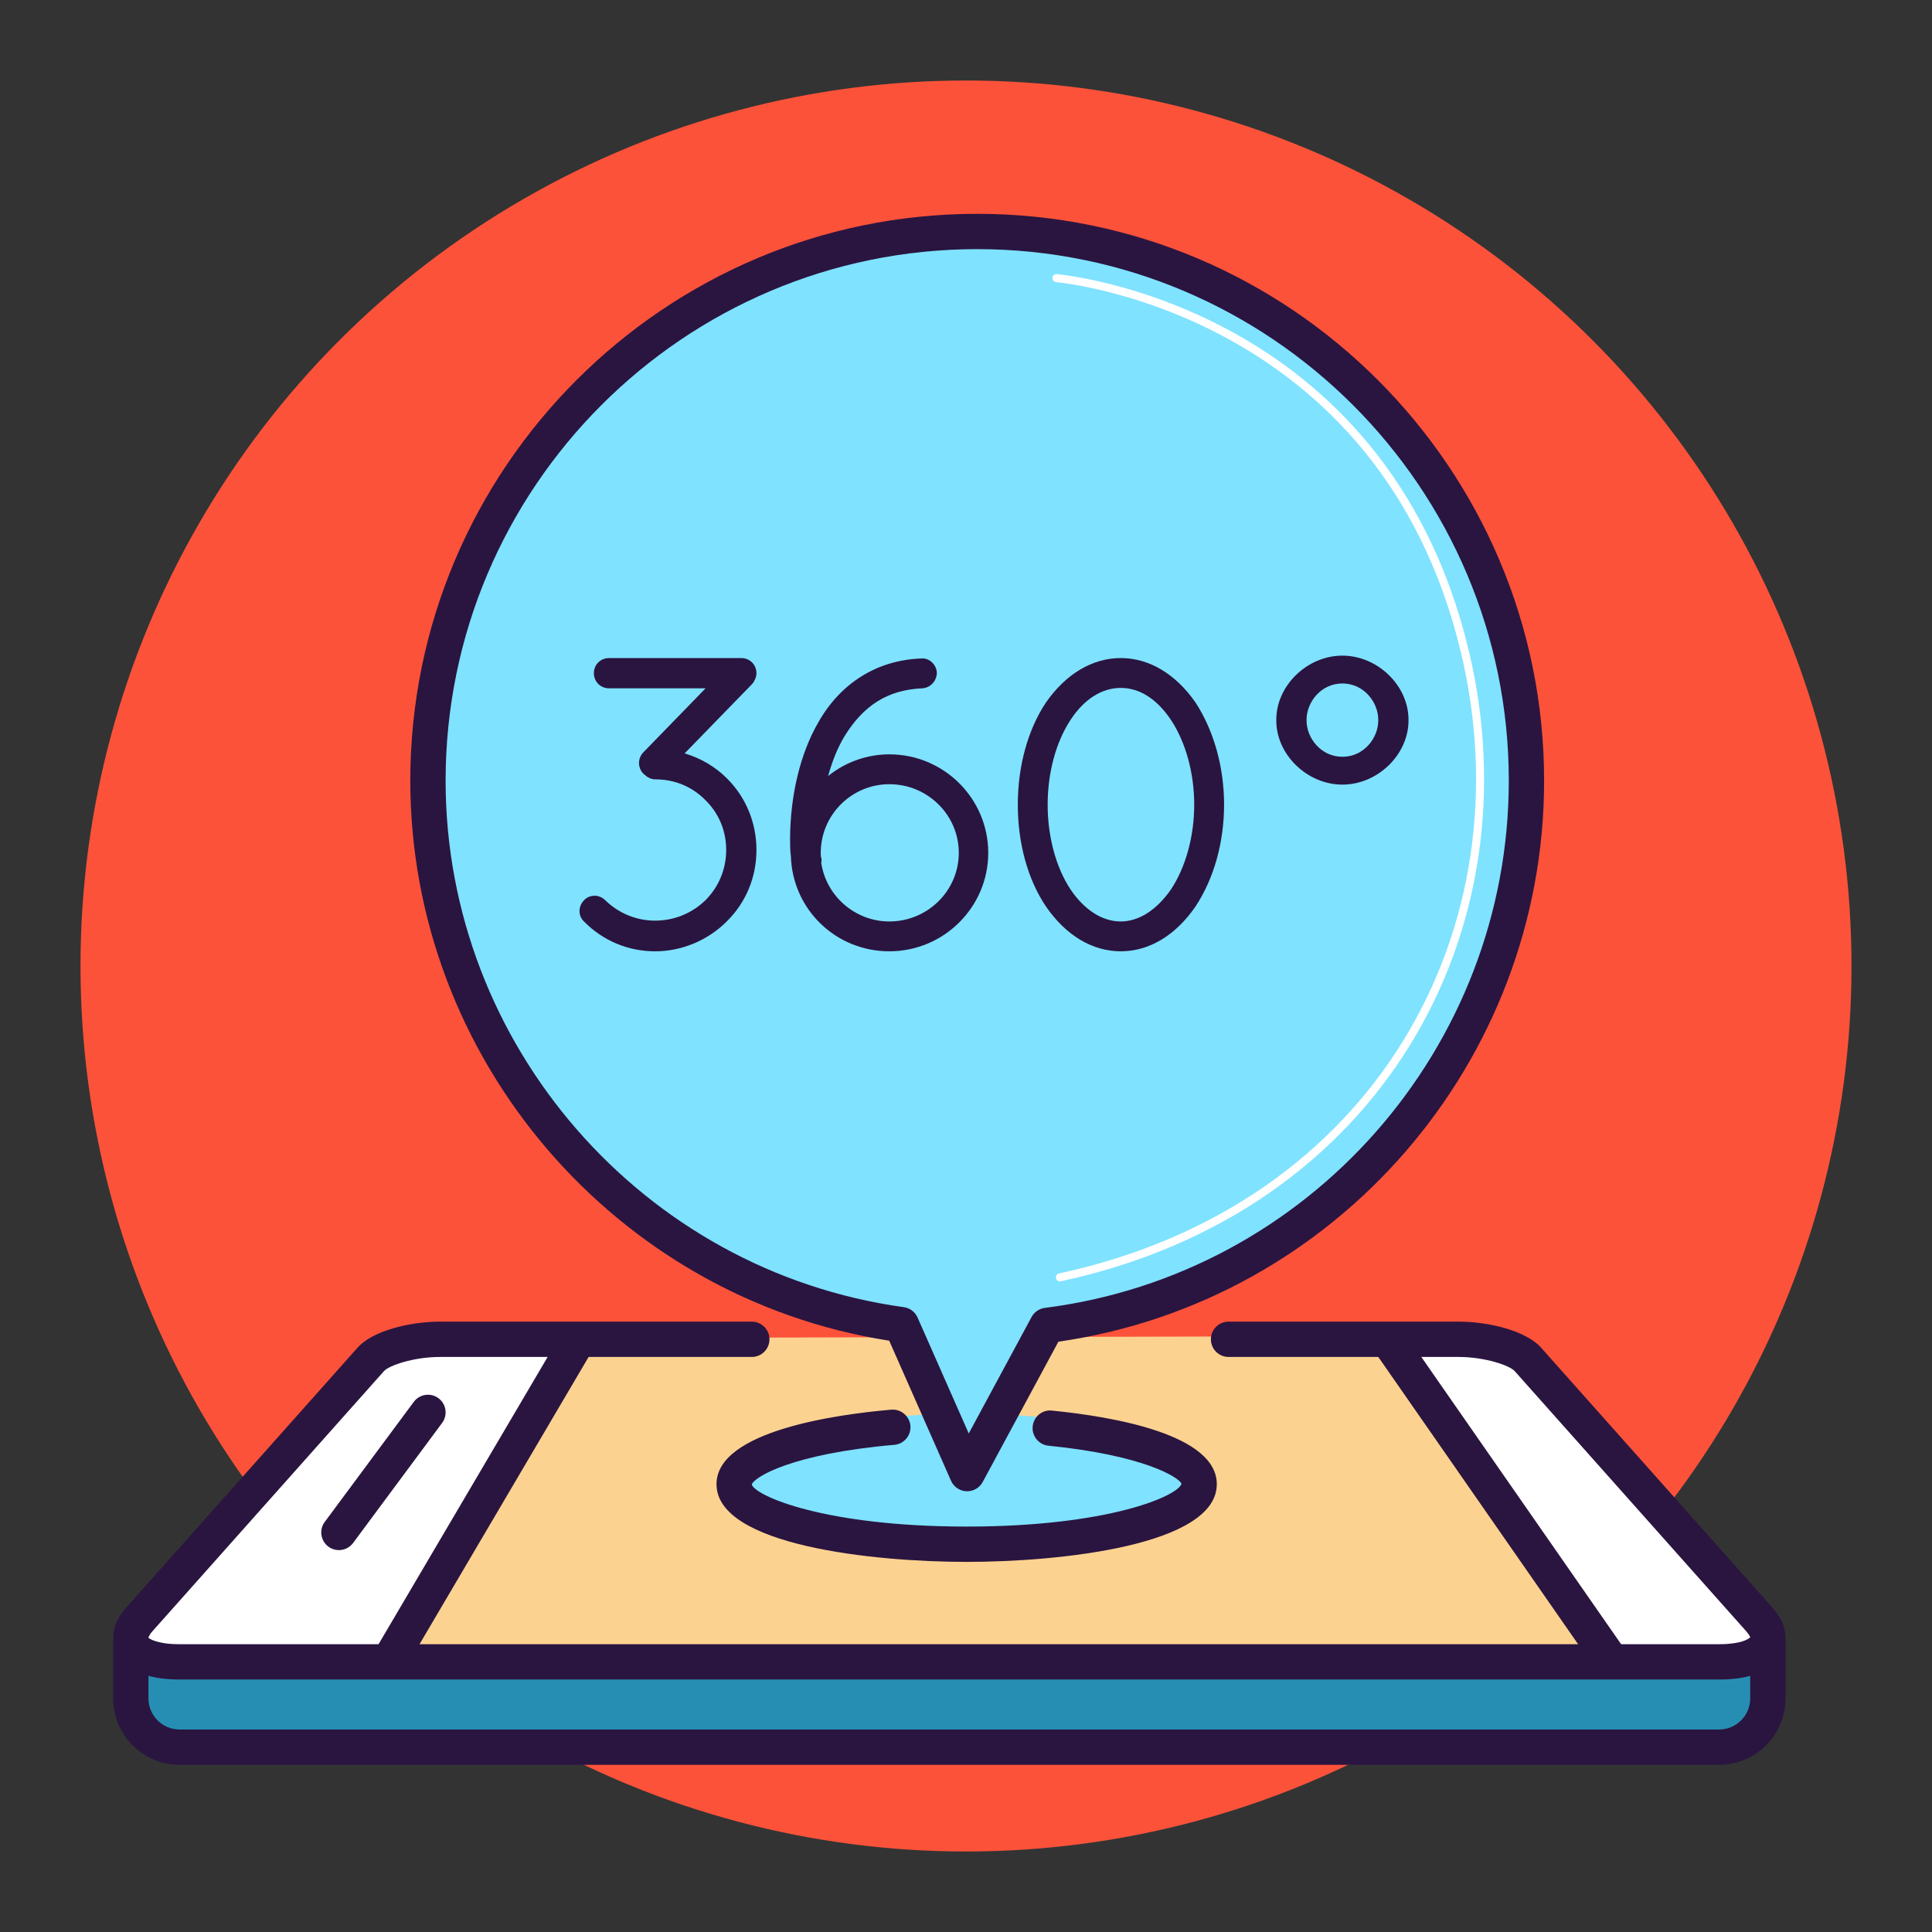 <?xml version="1.0" encoding="utf-8"?>
<!-- Generator: Adobe Illustrator 19.1.0, SVG Export Plug-In . SVG Version: 6.00 Build 0)  -->
<svg version="1.1" id="Layer_1" xmlns="http://www.w3.org/2000/svg" xmlns:xlink="http://www.w3.org/1999/xlink" x="0px" y="0px"
	 viewBox="0 0 1200 1200" enable-background="new 0 0 1200 1200" xml:space="preserve">
<rect x="0" y="0" width="1200" height="1200" fill="#333333" stroke="none"/>
<g>
	<circle fill="#FC523A" cx="600" cy="600" r="550"/>
	<path fill="#FFFFFF" d="M350.052,832.35l-90.844,3.643c0,0-21.713-0.755-49.545,31.2
		c-27.832,31.954-121.668,135.102-121.668,135.102l-3.126,26.868h94.336l877.71,4.264c0,0,43.388-0.957,42.262-12.369
		c-1.126-11.411-158.743-182.452-158.743-182.452s-24.74-5.154-73.187-7.215C818.8,829.328,350.052,832.35,350.052,832.35z"/>
	<polygon fill="#FCD290" points="354.964,845.926 243.799,1027 995.595,1033.875 858.071,829.882 365.278,831.029 	"/>
	<ellipse fill="#7FE2FF" cx="599.492" cy="920.508" rx="146.525" ry="42.497"/>
	<path fill="#7FE2FF" d="M601.222,912.385l-39.315-88.687c0,0-216.687-21.029-283.431-245.945
		c-66.744-224.916,107.887-430.632,336.46-432.461S966.94,359.237,951.397,498.21c-15.543,138.973-100.573,281.602-311.774,329.145
		C624.994,856.613,601.222,912.385,601.222,912.385z"/>
	<path fill="#278EB3" d="M80.466,1029.162c0,0-13.27,54.088,56.398,54.088c69.667,0,896.833,4.375,896.833,4.375
		s55.292,5.504,59.715-18.824c4.423-24.329,5.765-47.732,5.765-47.732s-118.56,8.001-275.589,10.213
		c-157.029,2.211-713.264-2.12-713.264-2.12H80.466z"/>
	<path fill="none" stroke="#FFFFFF" stroke-width="5" stroke-linecap="round" stroke-linejoin="round" stroke-miterlimit="10" d="
		M656.183,172.774c0,0,202.607,17.062,253.792,232.465c40.709,171.317-53.318,345.498-251.66,388.153"/>
	<g>
		<g>
			<g>
				<g>
					<path fill="#2A1540" d="M1068.185,1043.168h-957.08c-20.135,0-33.987-6.155-39.003-17.336
						c-1.818-4.049-4.841-14.816,6.269-27.297l143.748-161.51c9.425-10.589,32.805-16.129,51.034-16.129h193.811
						c6.059,0,10.968,4.912,10.968,10.967c0,6.055-4.909,10.968-10.968,10.968H273.154c-16.133,0-31.538,5.283-34.647,8.775
						l-143.749,161.51c-2.41,2.706-2.553,4.12-2.553,4.134c0.457,0.486,5.359,3.984,18.9,3.984h957.08
						c13.195,0,18.186-3.32,18.961-4.356c-0.14-0.042-0.525-1.414-2.613-3.763l-143.752-161.51
						c-3.11-3.491-18.514-8.775-34.651-8.775H763.081c-6.059,0-10.968-4.913-10.968-10.968c0-6.055,4.909-10.967,10.968-10.967
						H906.13c18.228,0,41.612,5.54,51.037,16.129l143.752,161.51c11.111,12.481,8.083,23.241,6.27,27.289
						C1102.168,1037.013,1088.32,1043.168,1068.185,1043.168z"/>
					<path fill="#2A1540" d="M243.511,1039.569c-1.888,0-3.806-0.485-5.551-1.513c-5.22-3.078-6.961-9.797-3.888-15.016
						l114.871-195.154c3.07-5.22,9.793-6.962,15.012-3.892c5.219,3.078,6.961,9.797,3.888,15.016l-114.871,195.154
						C250.93,1037.642,247.27,1039.569,243.511,1039.569z"/>
					<path fill="#2A1540" d="M998.68,1039.569c-3.47,0-6.883-1.642-9.014-4.705L853.914,839.71
						c-3.459-4.969-2.231-11.81,2.741-15.266c4.97-3.463,11.803-2.228,15.266,2.742l135.751,195.154
						c3.46,4.969,2.231,11.809-2.741,15.265C1003.024,1038.934,1000.84,1039.569,998.68,1039.569z"/>
					<path fill="#2A1540" d="M210.496,962.806c-2.27,0-4.562-0.7-6.526-2.157c-4.867-3.613-5.884-10.481-2.278-15.344l55.307-74.578
						c3.613-4.855,10.485-5.883,15.344-2.278c4.866,3.613,5.883,10.482,2.278,15.344l-55.308,74.578
						C217.161,961.271,213.848,962.806,210.496,962.806z"/>
				</g>
				<path fill="#2A1540" d="M1067.757,1096.162H111.53c-22.752,0-41.258-18.508-41.258-41.263v-34.287
					c0-6.055,4.908-10.967,10.967-10.967c6.058,0,10.967,4.912,10.967,10.967v34.287c0,10.66,8.668,19.329,19.325,19.329h956.228
					c10.657,0,19.328-8.669,19.328-19.329v-34.287c0-6.055,4.909-10.967,10.967-10.967c6.059,0,10.968,4.912,10.968,10.967v34.287
					C1109.02,1077.655,1090.509,1096.162,1067.757,1096.162z"/>
			</g>
			<path fill="#2A1540" d="M600.721,926.248c-0.143,0-0.289,0-0.432-0.007c-4.184-0.164-7.911-2.699-9.599-6.533l-38.389-86.974
				c-170.01-26.533-297.458-174.976-297.458-347.81c0-194.154,157.958-352.115,352.115-352.115S959.073,290.77,959.073,484.925
				c0,174.89-129.301,323.683-301.688,348.424l-47.011,87.138C608.454,924.049,604.741,926.248,600.721,926.248z M606.958,154.744
				c-182.062,0-330.181,148.122-330.181,330.181c0,164.002,122.357,304.569,284.609,326.975c3.77,0.521,6.997,2.956,8.532,6.44
				l31.788,72.015l39.024-72.329c1.682-3.113,4.76-5.227,8.269-5.677c164.266-20.885,288.14-161.652,288.14-327.424
				C937.139,302.866,789.021,154.744,606.958,154.744z"/>
			<path fill="#2A1540" d="M600.403,970.118c-57.707,0-155.369-10.168-155.369-48.26c0-33.316,75.917-43.469,108.558-46.289
				c5.94-0.5,11.346,3.949,11.87,9.981c0.521,6.034-3.948,11.346-9.986,11.867c-63.497,5.49-87.116,20.007-88.534,24.669
				c2.296,7.097,45.369,26.097,133.46,26.097c88.091,0,131.164-19,133.46-26.554c-1.328-3.913-23.383-17.765-82.625-23.67
				c-6.027-0.599-10.424-5.969-9.825-11.995c0.603-6.034,5.97-10.54,12.003-9.825c38.225,3.806,102.357,14.809,102.357,45.718
				C755.773,959.95,658.11,970.118,600.403,970.118z"/>
		</g>
		<g>
			<path fill="#2A1540" d="M468.789,422.256c0.681-1.174,1.05-2.624,1.05-4.128c0-5.27-4.128-9.398-9.399-9.398h-82.171
				c-5.272,0-9.399,4.127-9.399,9.398c0,5.271,4.127,9.401,9.399,9.401h59.977l-38.562,39.665
				c-3.701,3.712-3.701,9.745,0.004,13.449l0.961,0.752c1.829,1.737,4.099,2.68,6.516,2.68c11.879,0,22.871,4.574,31.009,12.94
				c8.304,8.075,12.877,19.062,12.877,30.936c0,11.805-4.586,22.894-12.877,31.196c-8.417,8.176-19.518,12.68-31.26,12.68
				c-11.576,0-22.584-4.505-30.964-12.646c-1.841-1.847-4.427-2.917-6.934-2.804c-2.485,0.065-4.751,1.103-6.267,2.8
				c-1.845,1.843-2.863,4.371-2.794,6.933c0.064,2.478,1.098,4.742,2.769,6.236c11.698,11.949,27.388,18.53,44.19,18.53
				c16.465,0,32.659-6.745,44.4-18.48c11.945-11.694,18.525-27.478,18.525-44.444c0-16.875-6.479-32.649-18.249-44.417
				c-7.302-7.302-16.331-12.628-26.358-15.591l41.704-42.856C467.727,424.286,468.387,423.275,468.789,422.256z"/>
			<path fill="#2A1540" d="M572.986,427.519c4.995-0.383,8.912-4.618,8.903-9.879c-0.195-2.518-1.407-4.904-3.321-6.542
				c-1.792-1.535-4.022-2.277-6.179-2.107c-27.42,0.942-50.207,15.062-64.166,39.76c-10.996,19.022-17.207,44.37-17.495,71.412
				c0,4.109,0,7.991,0.499,11.661c1.075,33.111,27.94,59.05,61.162,59.05c33.867,0,61.421-27.437,61.421-61.162
				c0-33.731-27.554-61.172-61.421-61.172c-13.886,0-27.274,4.809-38.019,13.447c2.53-9.202,5.806-17.269,9.784-24.049
				C536.134,438.053,551.618,428.39,572.986,427.519z M510.181,533.233c-0.219-0.877-0.405-1.633-0.405-2.52v-1.002
				c0-23.503,19.117-42.625,42.612-42.625c23.784,0,43.136,19.121,43.136,42.625s-19.352,42.625-43.136,42.625
				c-21.083,0-39.138-15.557-42.293-36.306c0.179-0.733,0.179-1.419,0.179-2.045L510.181,533.233z"/>
			<path fill="#2A1540" d="M696.112,590.873c17.693,0,34.224-9.944,46.582-28.047c11.349-17.298,17.597-39.679,17.597-63.02
				c0-23.238-6.244-45.704-17.641-63.343c-12.403-17.885-28.932-27.733-46.537-27.733c-17.609,0-34.138,9.848-46.582,27.789
				c-11.186,16.919-17.349,39.396-17.349,63.287c0,23.984,6.167,46.377,17.378,63.069
				C661.884,580.929,678.418,590.873,696.112,590.873z M650.717,499.805c0-19.916,5.214-39.164,14.325-52.83
				c8.316-12.703,19.352-19.699,31.07-19.699c11.652,0,22.401,6.824,31.081,19.721c9.249,13.88,14.556,33.127,14.556,52.808
				c0,19.684-5.304,38.929-14.519,52.744c-8.908,12.759-19.96,19.786-31.118,19.786c-11.401,0-22.446-7.016-31.086-19.731
				C655.932,538.972,650.717,519.727,650.717,499.805z"/>
			<path fill="#2A1540" d="M833.793,407.228c-21.874,0-41.063,18.599-41.063,39.805v0.501c0,21.205,19.19,39.805,41.063,39.805
				c21.87,0,41.056-18.6,41.056-39.805v-0.501C874.849,425.827,855.663,407.228,833.793,407.228z M833.793,470.051
				c-13.319,0-22.267-11.644-22.267-22.519v-0.501c0-10.874,8.949-22.519,22.267-22.519c13.319,0,22.267,11.644,22.267,22.519v0.501
				C856.061,458.407,847.113,470.051,833.793,470.051z"/>
		</g>
	</g>
</g>
</svg>
